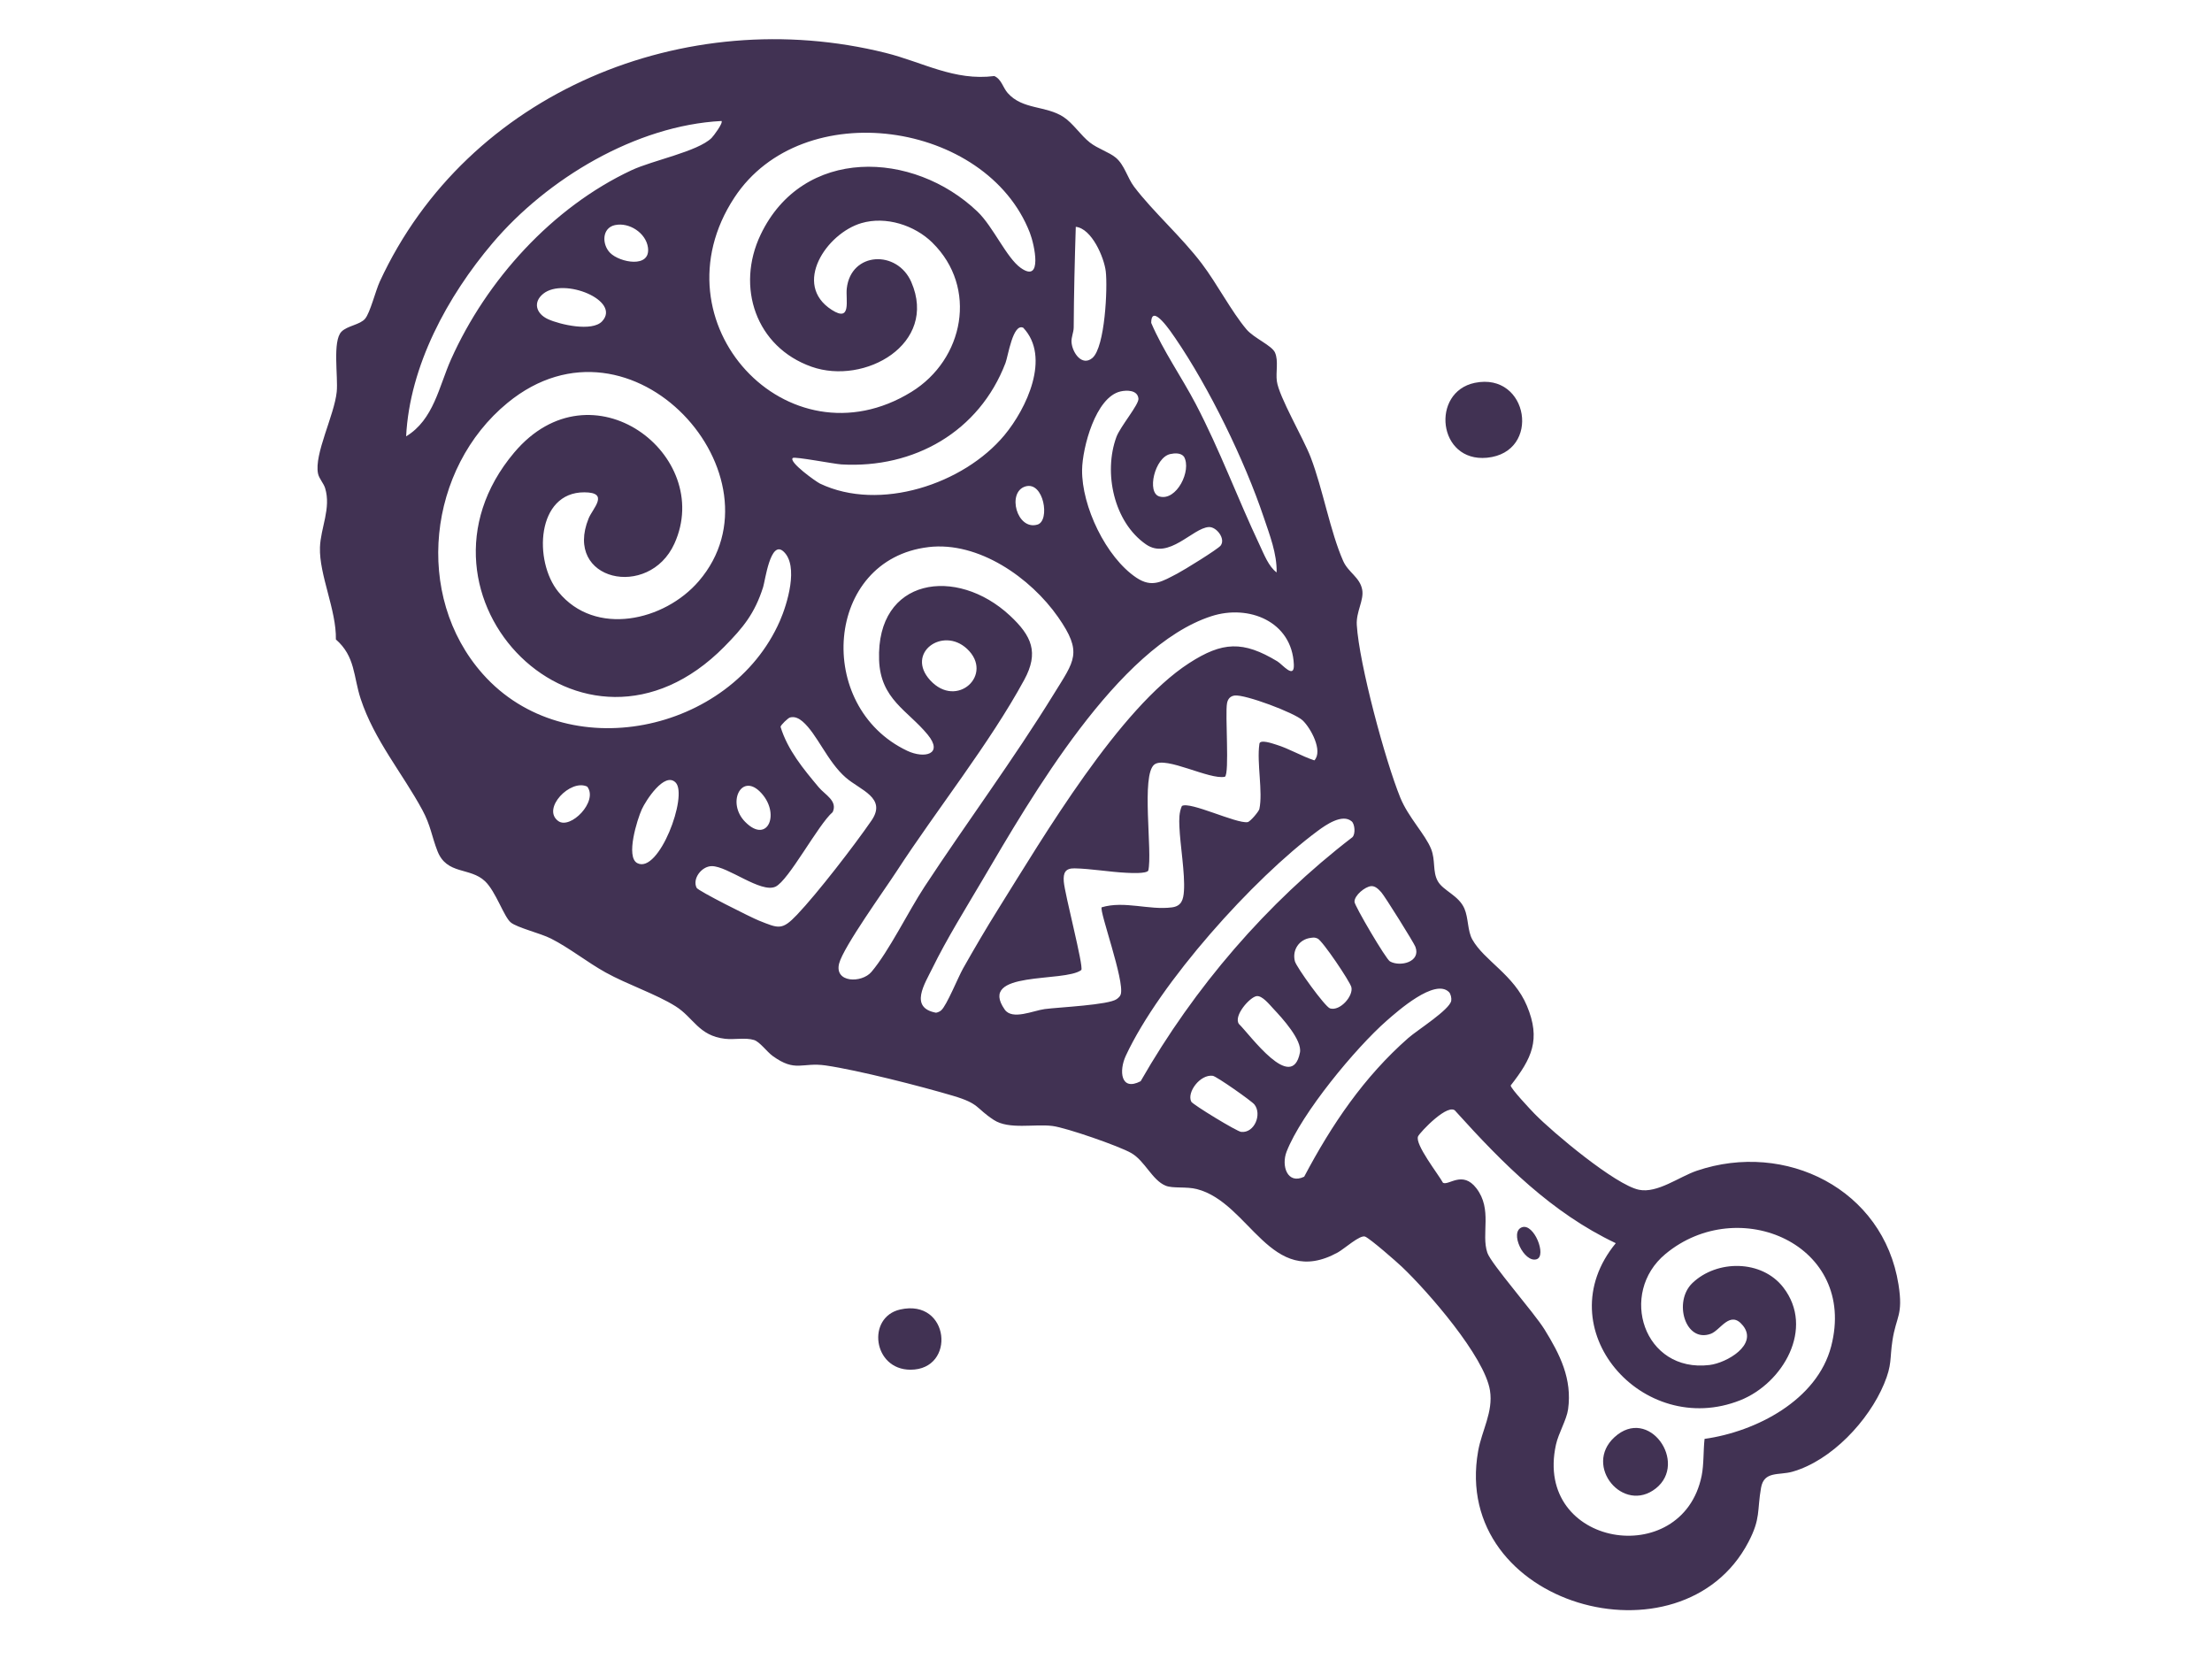 <?xml version="1.0" encoding="UTF-8"?>
<svg id="Camada_1" data-name="Camada 1" xmlns="http://www.w3.org/2000/svg" viewBox="0 0 1024 768">
  <defs>
    <style>
      .cls-1 {
        fill: #413253;
      }
    </style>
  </defs>
  <path class="cls-1" d="M710.41,515.62c8.45,8.66,37.38,32.91,48.32,35.16,8.54,1.75,18.6-6.03,26.75-8.8,41.12-13.97,86.4,8.53,93.39,52.66,2.26,14.3-1.08,14.64-2.8,25.92-1.31,8.61-.1,11.05-3.89,20.11-7.13,17.06-24.28,35.44-42.38,40.62-6.26,1.79-13.17-.47-14.56,7.44-1.89,10.76-.08,14.13-5.85,25.15-30.88,59.03-137.79,29.55-125.12-42.12,1.68-9.52,7.05-18.1,5.49-28.03-2.48-15.77-28.84-45.95-40.74-57.25-2.6-2.47-14.71-13.06-17.06-14.02s-9.68,5.7-12.65,7.33c-31.19,17.15-40.64-23.04-65.27-29.33-4.88-1.25-11.1-.21-14.41-1.56-6.27-2.55-9.6-11.47-15.92-15.11-5.62-3.24-30.08-11.73-36.46-12.54-8.37-1.07-20.17,1.79-27.2-2.8-8.51-5.56-6.38-7.48-18.83-11.17-15.04-4.46-43.92-11.85-58.96-14.05-11.07-1.61-13.9,3.35-24.59-4.41-2.66-1.93-5.94-6.55-8.62-7.38-3.94-1.22-9.17-.06-13.44-.56-12.23-1.43-14.51-9.82-22.92-15.08-8.97-5.62-22.48-10.14-32.36-15.64-8.52-4.73-16.81-11.41-25.31-15.69-4.9-2.47-15.56-5-18.56-7.44-3.18-2.59-6.9-14.3-11.92-19.08-6.96-6.62-17.67-2.84-22.03-13.97-2.65-6.77-3.12-11.86-6.99-19.01-9.23-17.07-22.23-32.28-28.55-51.45-3.43-10.41-2.42-19.59-11.48-27.51.3-13.53-7.79-29.94-7.37-42.62.3-9.06,5.24-18.07,2.39-27.42-.68-2.24-2.8-4.42-3.28-6.7-1.89-9.04,7.56-27.03,8.65-37.9.7-6.99-2.05-23.46,2.19-27.82,2.71-2.78,8.63-3.19,10.97-6.03s4.82-12.94,6.79-17.21C216.44,42.44,317.32,1.39,410.01,24.49c17.14,4.27,31.78,13.09,50.29,10.71,3.33,1.48,3.96,5.31,6.17,7.83,6.88,7.84,17.66,5.75,25.87,11.13,4.38,2.87,8.01,8.55,12.19,11.81,3.78,2.94,8.86,4.42,11.99,7.01,4.03,3.33,5.34,9.3,8.51,13.49,8.78,11.59,21.86,23.06,31.37,35.63,7.01,9.26,13.71,22.18,20.63,30.37,3.47,4.1,11.79,7.45,13.22,10.78,1.67,3.85.29,8.99.84,13.16.93,7.2,12.28,26.43,15.68,35.32,5.69,14.89,8.99,34.27,15.03,47.97,2.35,5.32,7.73,7.51,8.8,13.27.91,4.91-2.88,10.17-2.5,16.38,1.1,18,13.13,62.66,20.14,79.91,3.69,9.08,11.57,17,14.26,23.74,2.11,5.28.6,10.46,3.09,14.91s9.66,6.55,12.32,12.68c1.92,4.44,1.41,10.3,3.67,14.33,5.49,9.8,19.26,16.31,25.28,30.72,6.53,15.64,2.26,24.35-7.52,36.86,0,1.42,9.23,11.23,11.07,13.12ZM334,56.01c-39.61,2.05-80.69,26.71-105.97,56.52-20.83,24.56-38.39,56.81-40.02,89.47,12.78-7.74,15.18-23.1,20.81-35.68,16.4-36.64,46.83-70.33,83.5-87.5,9.84-4.61,30.6-8.63,37.07-14.93.91-.89,5.54-7.07,4.6-7.89ZM431.65,112.35c-8.28-8.13-21.54-12.38-32.86-9.07-16.14,4.72-32.12,28.4-13.74,40.17,9.33,5.98,6.35-4.74,6.95-9.95,1.97-17.04,23.39-17.92,29.89-2.89,12.39,28.67-21.62,47.83-46.17,39.17-25.81-9.11-35.15-36.94-23.6-61.15,19.5-40.87,70.61-39.13,100.4-10.65,7.25,6.93,13.41,21.33,19.98,26.02,10.31,7.35,6.39-10.75,4.25-16.25-20.1-51.76-105.29-64.23-136.79-16.27-37.96,57.81,24.74,125.19,81.95,89.95,24.41-15.04,30.85-48.34,9.73-69.07ZM284.73,104.19c-6.16,1.31-6.14,8.98-2.29,12.87,4.46,4.5,18.84,7.29,17.52-2.47-.91-6.75-8.69-11.79-15.23-10.39ZM505.71,165.7c5.85-4.98,7.09-32.5,6.18-40.09-.78-6.51-6.51-19.83-13.88-20.61-.49,15.52-.87,30.98-.96,46.54-.01,2.35-1.16,4.47-1.01,6.84.31,4.81,4.84,11.44,9.68,7.32ZM278.74,148.74c8.91-9.55-17.65-20.5-27.25-12.76-4.93,3.98-3.26,9.29,2.24,11.79s20.38,5.94,25.01.97ZM590.99,265c.19-8.69-3.22-17.35-5.97-25.52-8.86-26.36-25.29-60.09-40.99-83.01-1.5-2.19-11.07-16.67-11.1-6.99,5.53,12.94,14,24.91,20.6,37.5,11.16,21.3,19.38,43.73,29.62,65.38,1.99,4.21,4.15,9.94,7.85,12.64ZM367,212.01c-2.05,1.82,10.74,10.97,12.62,11.87,27.55,13.13,66.49.27,85.35-22.41,10.23-12.3,21.56-36.13,8.72-49.75-4.79-2.24-7.01,13.14-8.2,16.27-12.16,31.83-42.33,48.97-75.98,47-3.25-.19-21.66-3.74-22.51-2.98ZM335.34,299.34c-65.57,66.46-153.08-23.62-97.32-89.82,35.87-42.58,92.77,1.29,74.17,42.17-11.79,25.89-51.44,17.21-39.7-11.7,1.89-4.65,9.83-12.04-1.98-12.08-22.22-.07-23.59,31.91-12.02,46.09,17.01,20.86,49.12,13.54,65.02-5,41.2-48.01-30.73-129.92-88.53-82.53-36.87,30.23-43.72,89.22-11.5,125.53,38.58,43.49,114.77,27.34,137.53-24.5,3.38-7.7,8.92-25.6,1.69-32.2-6.05-5.53-8.48,13.51-9.42,16.47-3.89,12.26-9.26,18.77-17.94,27.56ZM518.71,181.21c-11.55,2.65-17.64,26.1-17.78,36.28-.23,16.79,11.04,40.51,25.14,49.94,7.36,4.92,11.99,1.68,18.95-1.91,2.93-1.51,18.77-11.27,20.06-12.96,2.4-3.16-1.96-8.77-5.48-8.57-7.5.42-18.51,15.35-29.1,8.01-14.9-10.32-19.75-33.21-13.69-49.69,1.79-4.85,10.48-15.03,10.21-17.77-.39-4.04-5.41-4-8.31-3.33ZM541.72,210.2c-7.16,1.59-11,17.89-5.01,19.63,7.95,2.31,15.07-12.1,11.38-18.43-1.45-1.83-4.31-1.66-6.37-1.2ZM474.72,225.18c-8.73,2.58-4.01,20.53,5.57,17.66,5.93-1.77,2.94-20.17-5.57-17.66ZM429.78,253.28c-48.01,5.72-52.89,73.84-9.83,94.27,8,3.79,16.98,1.64,9.49-7.48-9.23-11.23-21.84-16.34-22.48-34.54-1.35-38.18,35.87-43.55,60.57-20.55,10.1,9.41,13.49,17.09,6.65,29.69-15.96,29.41-40.59,60.19-59.19,88.81-5.56,8.55-24.49,34.83-26.51,42.49-2.39,9.03,10.43,9.28,14.95,3.94,8.12-9.59,17.11-28.07,24.57-39.43,19.6-29.84,41.1-58.78,59.83-89.17,9.57-15.52,13.52-19.13,2-35.63-12.74-18.25-36.87-35.16-60.03-32.41ZM435.71,467.7c2.51-2.13,7.85-15.36,10.12-19.37,5.23-9.25,10.72-18.63,16.36-27.64,21.03-33.63,55.94-92.82,88.29-113.71,15.43-9.97,24.94-10.43,40.87-.81,2.3,1.39,7.91,8.46,7.61,1.46-.85-19.97-20.91-27.98-38.19-22.37-43.37,14.06-83.59,84.11-105.93,122.07-7.68,13.05-16.59,27.34-23.18,40.82-3.54,7.25-10.91,18.34,1.65,20.67.91-.17,1.71-.52,2.42-1.12ZM447.65,300.35c-11.23-10.47-28.55,1.97-17.05,14.55,12.36,13.51,29.73-2.72,17.05-14.55ZM583,374.5c1.7-7.87-1.26-21.44,0-30,0-2.51,6.29-.23,7.78.22,5.98,1.82,11.71,5.33,17.69,7.28,4.08-4.38-1.7-15-5.45-18.52s-26.68-12.11-31.46-11.5c-2.04.26-3.15,1.57-3.53,3.55-.96,5.02,1.21,32.47-.97,34.05-7.01,1.58-27.41-9.66-32.66-5.67-6.28,4.78-.77,40.71-2.84,49.15-1.02,1.46-7.96,1.08-10.11.98-7.58-.35-16.48-1.9-23.97-2.05-4.32-.09-5.32,2.05-5.03,6.05.43,5.88,9.27,39.27,8.12,41.01-7.75,5.92-48.26.04-35.45,18.32,3.5,5,13.2.46,18.51-.24,6.53-.86,29.72-1.88,33.36-4.64.78-.6,1.54-1.2,1.84-2.2,1.86-6.25-10.02-38.58-8.83-40.27,10.58-3.15,21.92,1.43,32.55.03,4.39-.58,5.26-3.53,5.53-7.56.55-8.2-1.77-21.25-2.11-29.95-.13-3.2-.17-6.43,1.16-9.42,3.65-2.29,25.18,8.26,30.42,7.47,1.21-.18,5.2-4.93,5.46-6.09ZM365.72,332.14c-.94.26-4.29,3.48-4.38,4.33,3.29,10.75,10.59,19.52,17.69,28,2.91,3.48,8.85,6.28,6.44,11.48-6.69,5.71-20.37,31.7-26.48,34.52-6.79,3.13-22.1-9.54-29.5-9.51-4.65.02-9.11,5.82-7,10.04.73,1.46,25.36,13.79,28.83,15.17,9.16,3.64,10.66,4.64,17.65-2.71,9.44-9.92,26.51-32.05,34.44-43.56,7.29-10.58-5.13-14.06-11.88-19.94-8.54-7.43-13.31-20.25-20.01-25.98-1.6-1.37-3.63-2.44-5.79-1.84ZM312.76,362.25c-5.13-5.2-13.84,8.43-15.63,12.37-2.13,4.68-7.58,22.06-2.12,24.94,9.96,5.24,23.64-31.34,17.75-37.31ZM271.85,364.15c-7.76-3.74-21.24,10.23-13.42,15.93,5.61,4.09,18.65-9.1,13.42-15.93ZM351.65,366.34c-8.65-8.35-15.29,5.43-6.66,14.16,10.61,10.73,16.66-4.51,6.66-14.16ZM625.75,380.25c-4.33-3.75-12.07,1.68-15.66,4.34-30.01,22.2-73.14,70.3-88.9,104.1-3.3,7.08-2.39,16.65,6.85,11.84,24.93-43.51,58.27-82.43,98.03-112.96,1.52-1.53,1.1-6.09-.32-7.32ZM634.67,410.23c-2.69.23-7.74,4.24-7.63,7.28.07,1.86,14.49,26.44,16.4,27.54,4.71,2.69,14.49.27,11.78-6.77-.76-1.99-14.25-23.55-15.78-25.22-1.24-1.35-2.76-3.01-4.77-2.84ZM606.77,434.17c-5.35.66-8.69,5.63-7.32,10.85.71,2.71,13.98,21.12,16.26,21.8,4.67,1.39,10.86-5.77,9.88-9.82-.64-2.65-13.32-21.46-15.63-22.52-1.3-.59-1.88-.48-3.2-.31ZM670.75,459.24c-6.53-6.44-23.69,8.8-28.77,13.24-14.48,12.69-39.45,42.9-46.37,60.63-2.57,6.57.33,15.39,8.13,11.62,12.76-24.12,27.63-46.16,48.24-64.25,4.09-3.59,19.12-13.03,19.84-17.21.21-1.2-.23-3.2-1.07-4.04ZM581.73,461.13c-3.15.46-10.79,9.08-8.22,12.86,5.2,5.06,24.56,32.17,28.27,13.28,1.13-5.75-8.18-15.92-12.27-20.27-1.86-1.98-5.21-6.23-7.78-5.86ZM580.7,511.29c-1.28-1.61-17.52-13.03-19.28-13.27-5.8-.78-12.12,7.62-9.95,11.98.65,1.31,21.11,13.81,23.14,14,6.16.58,9.67-8.22,6.09-12.71ZM789.1,666.1c23.82-3.34,52.14-17.92,58.61-42.88,12.2-47.03-42.86-70.82-76.72-42.72-21.9,18.17-10.09,55.1,20.4,51.4,7.92-.96,22.59-9.37,15.47-18.25-5.94-7.4-10.35,2.15-14.9,3.81-11.81,4.33-17.46-14.91-8.5-23.5,11.35-10.87,32.1-10.87,42.07,2.02,14.68,18.98-.19,44.36-19.84,52.21-45.27,18.06-90.18-33.21-57.7-72.68-29.76-14.11-52.3-36.88-74.06-60.98-3.06-4.69-16.62,9.67-17.46,11.51-1.63,3.6,9.35,17.51,11.54,21.52,2.68,1.36,9.06-5.79,15.43,2.5,7.58,9.86,2.11,21.06,5.1,29.9,1.73,5.11,21.58,27.6,26.48,35.52,7.1,11.49,12.85,22.82,10.89,36.93-.68,4.87-4.44,11.02-5.62,16.38-10.4,47.39,58.42,58.44,67.44,14.44,1.08-5.28.75-11.74,1.36-17.14Z"/>
  <path class="cls-1" d="M682.72,177.23c24.99-5.16,30.95,32.23,5.66,34.67-22.87,2.2-26.11-30.44-5.66-34.67Z"/>
  <path class="cls-1" d="M416.71,606.21c22.97-5.22,26.05,27.86,4.79,27.87-17.44,0-20.37-24.33-4.79-27.87Z"/>
  <path class="cls-1" d="M747.35,665.35c15.96-14.67,34.23,11.79,19.18,23.68s-33.64-10.38-19.18-23.68Z"/>
  <path class="cls-1" d="M704.65,568.11c5.53-1.82,11.47,13.24,6.73,14.82-5.82,1.93-12.9-12.78-6.73-14.82Z"/>
</svg>